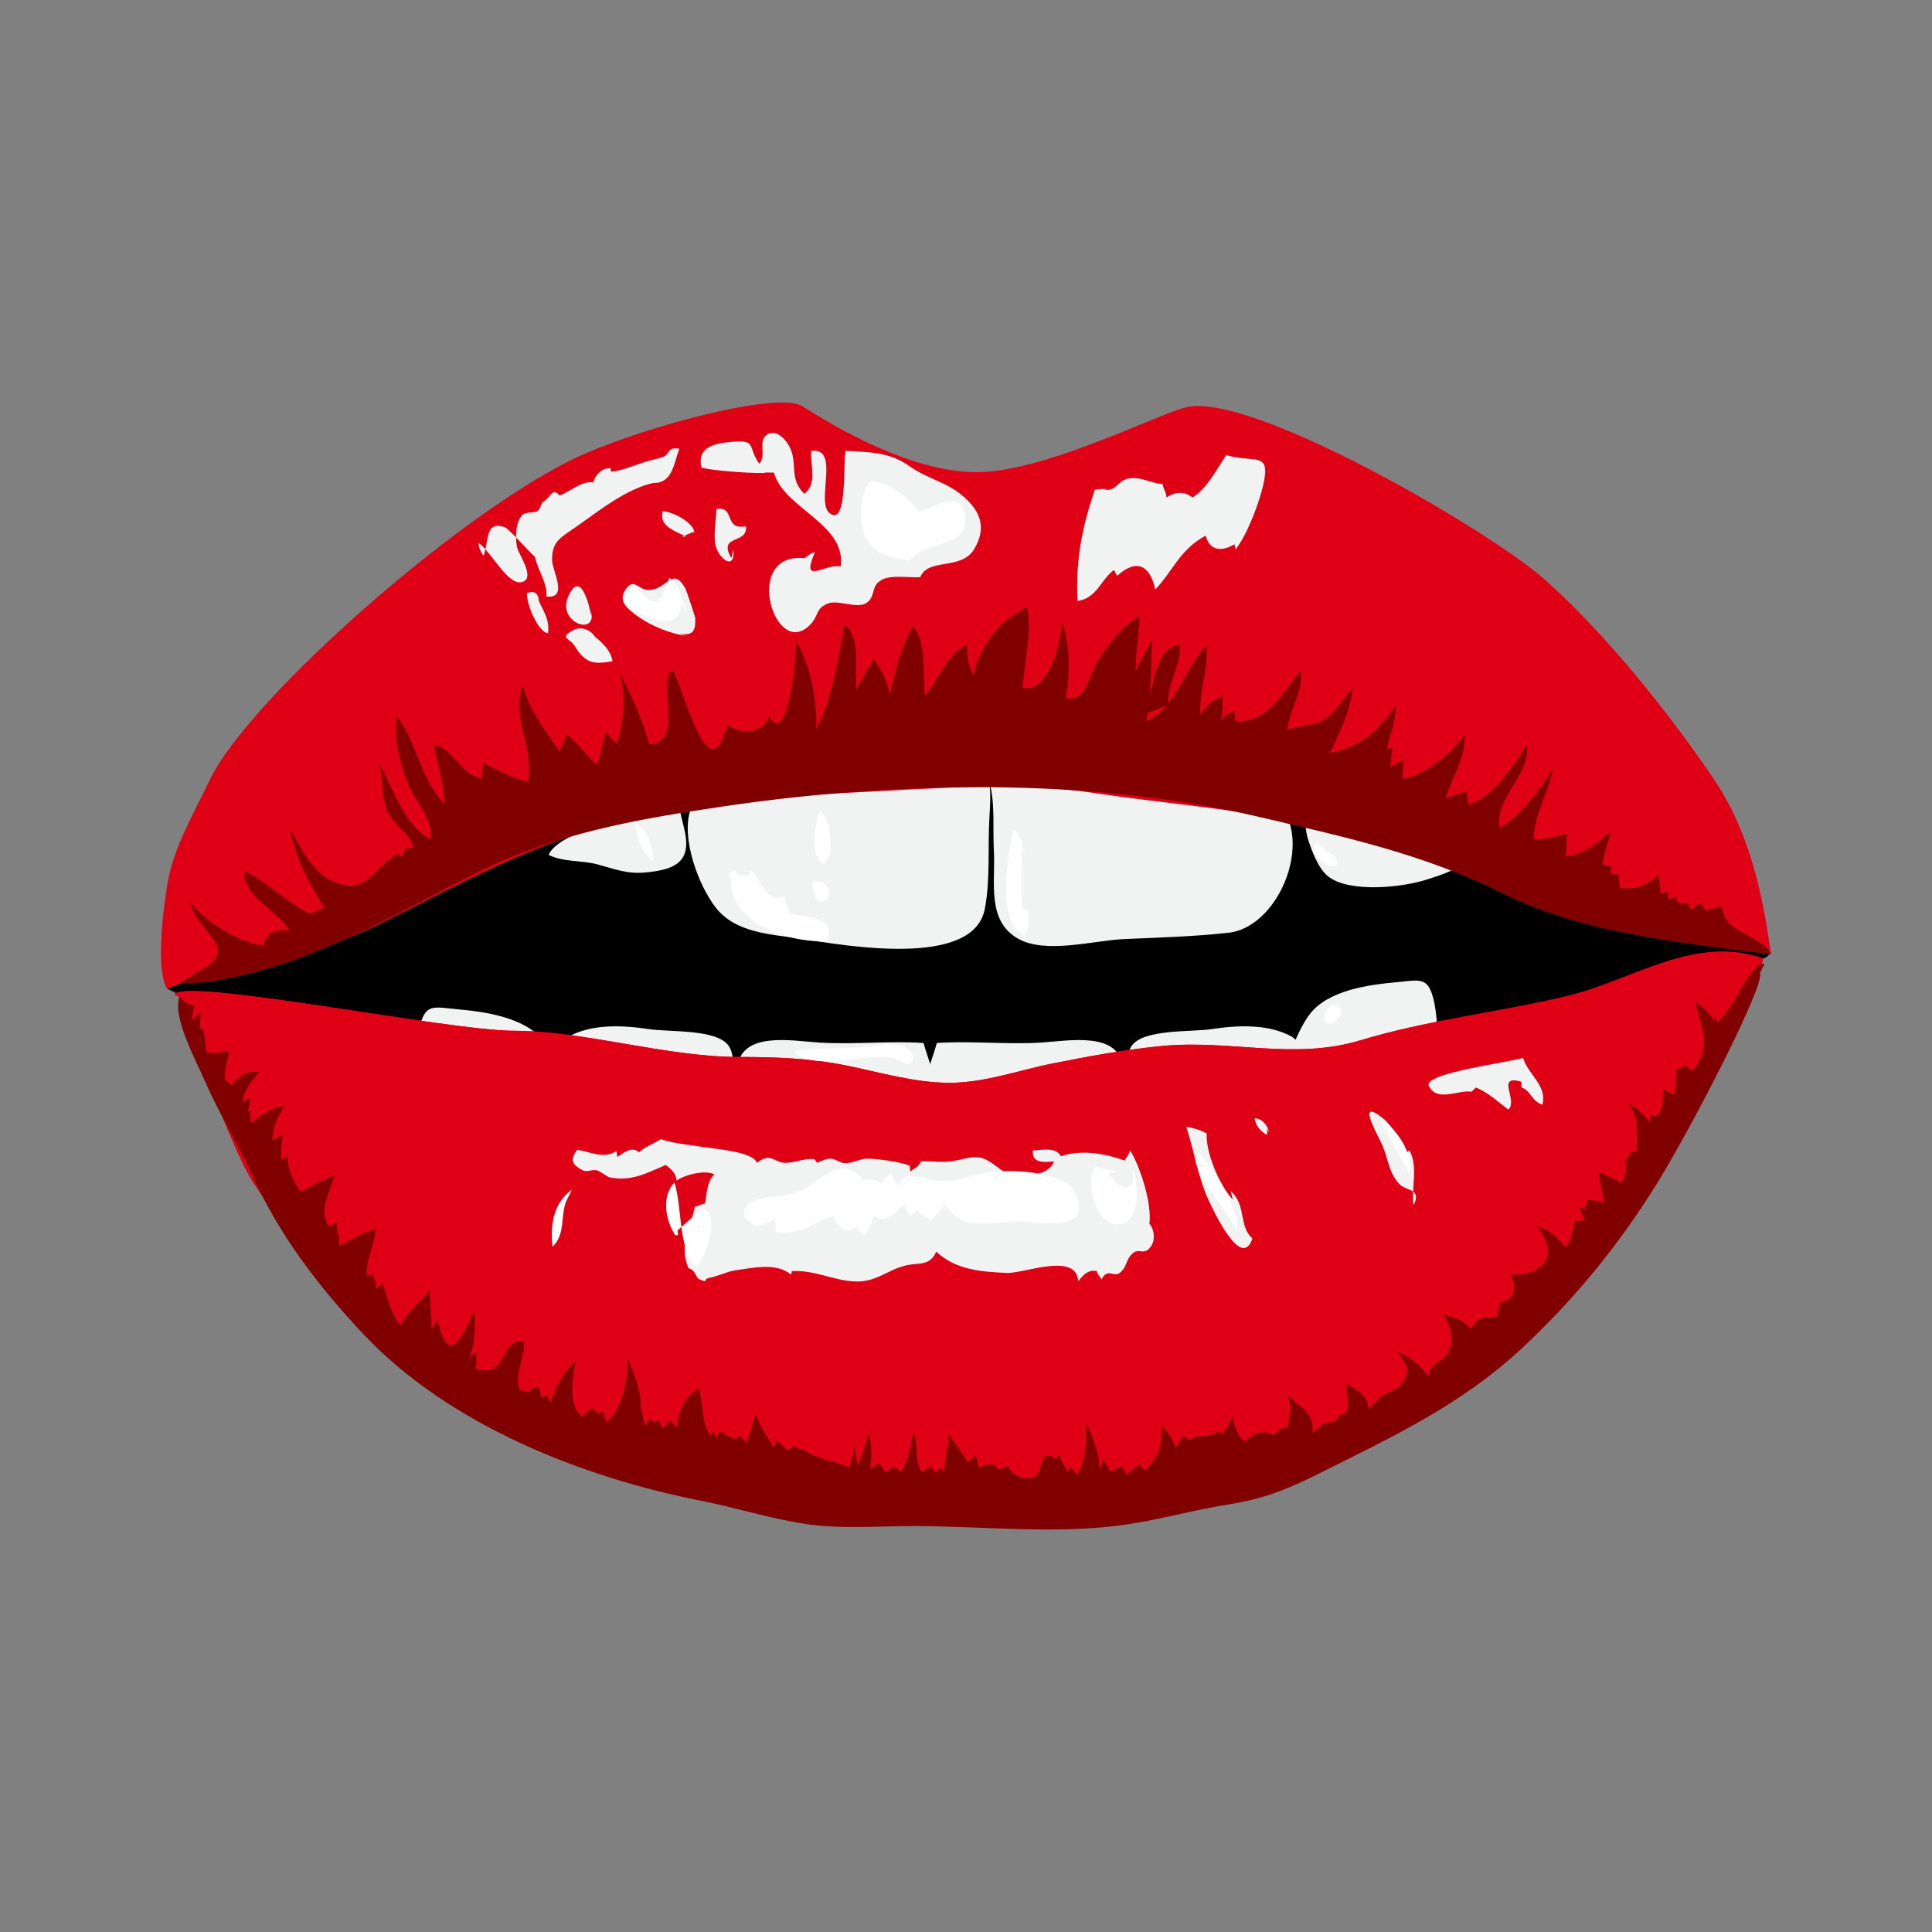 <svg:svg xmlns:dc="http://purl.org/dc/elements/1.1/" xmlns:ns2="http://creativecommons.org/ns#" xmlns:rdf="http://www.w3.org/1999/02/22-rdf-syntax-ns#" xmlns:svg="http://www.w3.org/2000/svg" enable-background="new 0 0 841.89 595.28" height="448.744" id="svg2" version="1.1" viewBox="193.152 71.349 448.744 448.744" width="448.744" x="0px" y="0px" xml:space="preserve"><svg:rect x="193.152" y="71.349" width="448.744" height="448.744" fill="#808080" stroke="none"/><svg:defs id="defs111" /><svg:g id="Layer_7"><svg:path d="M313,250c-6.203,0.577-13.419,5.502-19.111,7.986c-7.753,3.382-15.316,7.318-22.902,11.002   c-10.025,4.87-18.999,11.984-28.499,17.649C235.755,290.652,234,297.64,232,301c0,0,19,8.734,25.889,18.975   c17.319,25.745,58.677,21.965,89.723,20.414c22.443-1.121,44.882-3.209,67.385-2.9c19.628,0.27,38.733,2.611,58.406,1.01   c16.978-1.382,33.661-4.982,50.61-6.387c10.989-0.91,21.662-3.778,31.386-9.111c11.619-6.373,20.114-16.875,31.713-22.861   c3.646-1.881,7.813-4.044,11.5-5.027c4.606-1.228,7.718-1.178,3.913-6.211c-4.388-5.805-13.503-11.113-19.515-14.873   c-18.289-11.437-41.961-17.068-63.02-20.527c-22.255-3.656-44.195-7.79-66.879-8.012c-19.714-0.192-39.336,1.029-59,1.012   c-22.017-0.019-43.949,2.977-65.611,4c-5.345,0.252-13.495-0.436-18,1.5" id="path5" /></svg:g><svg:g id="Layer_8"><svg:path d="M351,259.5c7.772-2.746,15.629-7.261,23.474-9.527c12.382-3.577,26.097-4.831,38.955-3.868   c12.549,0.94,10.044,12.837,10.572,22.895c0.379,7.234-1.735,16.221,5.625,20.375c6.42,3.622,17.512,0.417,24.486,0.1   c8.48-0.386,16.173-0.568,24.389-1.476c12.247-1.353,20.724-23.427,9.998-31.621c-10.645-8.132-32.372-7.328-45.023-8.375   c-6.256-0.518-16.045,1.577-19.975-3.002" fill="#F1F2F2" id="path8" /><svg:path d="M496,255.5c0,0.354-0.023,7.547,0.889,10.512c0.832,2.702,2.396,7.014,4.709,8.865   c4.965,3.969,17.441,2.579,23.014,0.747c2.666-0.877,8.458-2.451,9.524-5.599c1.633-4.823-8.863-6.848-12.636-8.898   c-7.947-4.32-15.337-6.74-24.024-7.153c-0.168-0.008-1.194,0.039-0.976,0.027" fill="#F1F2F2" id="path10" /><svg:g id="g12"><svg:path d="M410.752,313.603c-1.546,5.606-5.976,14.584,0.185,18.734c6.285,4.232,19.908,2.399,27.065,2.052    c10.214-0.497,16.986-3.343,15.996-14.891c-0.748-8.722-12.524-6.404-18.998-5.998    C426.924,314.008,418.812,313.06,410.752,313.603z" fill="#F1F2F2" id="path14" /><svg:path d="M504,331.5c-4.196,1.803-12.614-0.087-17.488-0.5c-4.652-0.395-9.24-1.354-13.896-1.712    c-3.326-0.255-9.548,1.821-12.258,1.091c-4.112-1.107-7.179-12.361-4.244-16.254c2.855-3.779,13.83-3.047,18.387-3.736    c5.939-0.898,13.004-1.282,18.485,1.626c4.142,2.196,12.482,18.989,12.515,18.985" fill="#F1F2F2" id="path16" /><svg:path d="M495,325.5c-6.396-2.212-0.408-15.023,2.376-18.609c4.305-5.542,13.504-6.8,20.124-7.402    c5.214-0.475,7.165-1.337,8.5,3.512c0.941,3.42,1.191,8.949,1,12.5c-0.558,10.346-11.638,7.766-19.498,8.891    c-4.635,0.663-9.556,1.302-14.502,1.609" fill="#F1F2F2" id="path18" /></svg:g><svg:path d="M351,259.5c-3.915-1.759-10.753-0.474-15.5,1.876c-3.903,1.932-13.158,4.554-14.923,8.524   c3.187,1.691,7.738,1.258,11.312,2.209c3.797,1.011,6.865,2.298,11.111,1.891c3.168-0.304,7.608-0.86,9.012-3.988   c1.493-3.328-0.605-7.685-1.012-11.012" fill="#F1F2F2" id="path20" /><svg:path d="M353.5,259.5c-2.152,6.493,1.815,17.405,5.875,22.625c4.653,5.981,12.855,6.208,19.736,7.264   c10.536,1.618,40.079,6.884,42.777-6.889c1.324-6.758,0.668-14.701,1.086-21.526c0.559-9.133,0.52-13.917-10.1-13.974   c-13.31-0.072-28.518,4.617-41.365,6.986c-5.054,0.932-16.592,2.362-18.51,5.014" fill="#F1F2F2" id="path22" /><svg:path d="M407.659,313.603c1.547,5.606,5.977,14.584-0.186,18.734c-6.285,4.232-19.907,2.399-27.064,2.052   c-10.214-0.497-16.986-3.343-15.996-14.891c0.748-8.722,12.524-6.404,18.998-5.998C391.487,314.008,399.599,313.06,407.659,313.603   z" fill="#F1F2F2" id="path24" /><svg:path d="M314.411,331.5c4.196,1.803,12.614-0.087,17.488-0.5c4.652-0.395,9.24-1.354,13.896-1.712   c3.326-0.255,9.548,1.821,12.258,1.091c4.112-1.107,7.179-12.361,4.244-16.254c-2.855-3.779-13.83-3.047-18.387-3.736   c-5.939-0.898-13.004-1.282-18.485,1.626c-4.142,2.196-12.482,18.989-12.515,18.985" fill="#F1F2F2" id="path26" /><svg:path d="M321.774,331.766c6.396-2.212,0.408-15.023-2.376-18.609c-4.305-5.542-13.504-6.8-20.124-7.402   c-5.214-0.475-7.165-1.338-8.5,3.512c-0.941,3.42-1.191,8.949-1,12.5c0.558,10.346,11.638,7.766,19.498,8.891   c4.635,0.663,9.556,1.302,14.502,1.609" fill="#F1F2F2" id="path28" /></svg:g><svg:g id="Layer_2" style="fill:#df0016;fill-opacity:1"><svg:path d="M232,301c6.729-2.921,19.839-5.262,26.986-7.014c7.369-1.807,14.932-4.37,22.014-7.862   c16.188-7.983,32.043-16.954,49.5-21.999c19.857-5.738,40.912-7.73,61.5-8.736c17.841-0.871,37.347-2.56,55,0.113   c17.55,2.657,36.04,3.877,53.488,8.121c17.847,4.34,35.064,11.111,52.012,18.266c9.499,4.01,16.649,5.738,27,6.723   c9.306,0.885,16.066,1.784,25,4.389l0,0c-1.999-14.331-4.962-28.428-13.487-40.998C580.482,236.475,565.81,218.289,552,206   c-12.809-11.398-68.669-43.984-83.525-40.014c-7.176,1.917-31.975,14.526-47.53,15.014c-15.945,0.5-34.76-11.075-41.445-15.311   c-5.5-3.485-35.286,4.403-50.538,11.054C302,188.5,250.951,233.402,241.876,252.512c-3.844,8.095-8.505,15.77-9.902,24.488   C230.725,284.797,229.5,297.28,232,301" fill="#EC008C" id="path31" style="fill:#df0016;fill-opacity:1" /></svg:g><svg:g id="Layer_3" style="fill:#df0016;fill-opacity:1"><svg:path d="M234.659,302.849c2.028,7.204,12.637,35.981,17.124,42.863c8.227,12.615,18.044,25.077,28.251,36.272   c10.084,11.059,54.625,44.864,144.65,42.364c17.736-0.492,35.17-2.237,52.363-5.015c71.111-11.485,125.498-114.709,125.525-125.398   c-15.908-5.543-30.395,5.199-45.525,8.802c-15.967,3.802-32.367,5.533-47.875,10.236c-15.613,4.734-30.201-0.287-46.514,1.363   c-8.596,0.87-16.619,2.361-25,4.023c-7.852,1.557-15.741,4.496-24,4.488c-8.176-0.008-16.205-2.455-24-4.025   c-8.287-1.67-16.284-1.975-25-1.975c-16.615,0-35.978-6.08-52.089-6.08c-15.47,0-76.544-12.467-78.911-8.42" fill="#EC008C" id="path34" style="fill:#df0016;fill-opacity:1" /><svg:path d="M234.659,302.849c2.028,7.204,12.637,35.981,17.124,42.863c8.227,12.615,18.044,25.077,28.251,36.272   c10.084,11.059,54.625,44.864,144.65,42.364c17.736-0.492,35.17-2.237,52.363-5.015c71.111-11.485,125.498-114.709,125.525-125.398   c-15.908-5.543-30.395,5.199-45.525,8.802c-15.967,3.802-32.367,5.533-47.875,10.236c-15.613,4.734-30.201-0.287-46.514,1.363   c-8.596,0.87-16.619,2.361-25,4.023c-7.852,1.557-15.741,4.496-24,4.488c-8.176-0.008-16.205-2.455-24-4.025   c-8.287-1.67-16.284-1.975-25-1.975c-16.615,0-35.978-6.08-52.089-6.08c-15.47,0-76.544-12.467-78.911-8.42" fill="#EC008C" id="path36" style="fill:#df0016;fill-opacity:1" /></svg:g><svg:g id="Layer_18" style="fill:#800000;fill-opacity:1"><svg:path d="M235.42,303.305c0.737,1.146,1.636,1.304,2.923,1.587c-0.353,0.979-0.382,2.885-0.846,3.766   c0.641-0.813,1.621-1.426,2.321-2.189c-0.256,1.103,0.011,2.646-0.325,3.752c0.281,0.055,0.561,0.111,0.841,0.17   c0.456,1.749,0.596,3.447,0.661,5.34c1.769,0.348,3.835,0.045,5.337-0.36c-0.147,2.362-1.296,4.401-0.828,6.851   c0.285,0.299,1.045,0.912,1.401,1.146c1.745-1.958,3.653-3.554,6.462-2.962c-1.715,1.811-3.645,4.399-3.873,6.851   c0.501-0.289,1.306-0.636,1.821-0.898c-0.282,1.019-0.164,2.271-0.684,3.4c0.024,0.069,0.635-0.631,0.689-0.404   c-0.092,0.794,0.032,2.104,0.198,2.9c2.154-1.814,4.792-3.857,7.725-3.859c-1.692,2.387-2.812,5.067-2.749,7.873   c0.555-0.461,1.718-0.92,2.321-1.422c-0.185,1.927-0.516,3.912-0.31,5.922c0.292-0.243,0.986-0.687,1.312-0.924   c0.441,4.065,1.401,5.536,3.174,8.397c2.25-1.313,5.111-2.835,7.864-3.884c-1.056,4.173-3.784,7.597-1.337,11.884   c0.361-0.242,1.31-0.506,1.802-0.884c0.109,0.809,0.324,2.104,0.211,2.889c0.208,0.027,0.346-0.054,0.415-0.244   c-0.136,0.901-0.008,1.864,0.061,2.739c2.505-1.236,5.447-3.203,8.326-3.871c0.006,3.772-2.403,6.771-1.839,10.888   c0.479-0.109,0.836-0.325,1.327-0.378c0.075,0.948,0.918,2.138,0.701,3.388c0.348-0.372,1.121-0.837,1.536-1.285   c1.004,2.998,2.04,7.608,4.253,9.785c1.164-3.267,4.749-5.365,6.633-8.287c0.04,3.094,0.499,5.999,0.438,9.174   c0.383-0.778,1.033-1.429,1.425-2.195c2.481,10.936,5.576,4.541,8.639-2.477c-0.073,3.94,0.342,8.173-1.562,11.635   c0.567-1.023,1.352-1.21,1.949-1.746c-0.25,1.256,0.196,2.539-0.226,3.859c8.139,2.37,4.836-6.521,11.237-6.36   c0.401,3.806-2.492,7.846-0.934,11.386c0.51,0.079,1.608,0.337,2.109,0.376c0.833-0.896,1.515-0.879,2.327-1.261   c0.01,0.989,0.542,1.801,0.561,2.76c-0.37-0.041,1.646-0.891,1.414-0.761c0.126,0.581,0.238,1.302,0.613,1.784   c1.341-3.663,2.916-7.011,6.008-9.674c-0.86,3.416-1.924,10.813,1.492,12.887c0.462-0.695,1.609-1.148,2.109-1.984   c0.542,0.222,1.11,0.819,1.502,1.349c0.493,0.152,0.574-0.696,1.289-0.363c0.124,0.941,0.506,1.484,0.684,2.386   c3.859-3.445,5.043-10.01,4.875-15.271c1.397,4.04,3.565,8.171,3.028,12.895c-0.01,0.374-0.02,0.359-0.028-0.046   c-0.044-0.386,0.094-0.549,0.415-0.489c0.011,1.329,0.427,2.511,0.597,3.787c0.331-0.598,0.828-1.15,1.14-1.746   c0.218,0.039,0.962,0.861,1,0.849c0.124,0.085,0.863-0.454,1.262-0.361c0.125,0.553,0.532,1.326,0.737,1.897   c0.338-0.671,1.444-1.341,1.875-2.01c0.345,0.577,1.153,1.141,1.526,1.871c0.107-3.988,1.646-7.093,4.887-9.271   c1.423,3.521,0.538,7.349,2.724,10.91c0.279,0.066,0.577-0.781,0.726-0.926c0.435,0.299,0.323,1.157,0.774,1.428   c0.279-0.52,0.758-1.069,1.35-1.523c0.945,1.371,2.176,1.426,3.427,1.973c-0.405,0.002,0.667-1.102,0.572-0.975   c0.424,0.545,1.184,1.072,1.513,1.637c1.332-1.828,1.181-4.686,2.375-6.537c0.734,2.895,2.622,5.248,4.123,7.785   c0.186-0.604,0.433-1.163,0.601-1.783c0.455,0.685,1.852,1.45,2.387,2.41c0.534-0.306,1.008-0.546,1.514-1.012   c0.954,0.553,2.443,0.91,2.876,1.134c2.819,1.892,7.225,2.382,10.05,3.862c1.03-2.556,1.439-5.089,0.624-7.859l1.45,7.425   c1.072-2.438,1.788-5.004,2.527-7.547c-0.018-0.372-0.037-0.372-0.055,0c0.963,2.453,0.555,5.636,0.492,8.368   c0.576-0.601,1.516-0.891,2.06-1.395c0.174,0.486,1.317,1.658,1.464,2.146c0.488-0.472,1.636-1.091,2.012-1.523   c0.46,0.693,1.177,1.021,1.526,1.412c1.769-2.872,2.183-6.171,2.974-9.259c1.096,2.643,0.038,7.391,2,9.345   c0.501-0.473,1.466-1.023,1.889-1.484c0.364,0.426,0.729,1.05,1.111,1.484c0.58-0.051,0.698-0.925,1.124-0.973   c0.08,0.043,0.913,0.748,0.9,0.75c0.088-2.941,1.099-5.656,1.076-8.662c1.46,2.252,3.212,4.313,4.402,6.636   c0.479-0.65,1.55-1.302,1.885-1.761c0.031,0.866,0.701,1.868,0.688,2.885c1.755-0.807,3.626-1.32,4.523,0.502   c0.395-0.265,1.763-0.53,2.316-0.861c0.696,2.146,3.897,3.565,6.109,2.461c2.209-1.104,1.043-7.012,4.851-4.1   c0.426-0.308,0.483-0.785,1.027-0.875c0.192,1.624,1.142,2.331,1.736,3.789c0.064-0.001,0.685-0.801,0.861-0.902   c0.335,0.463,1.117,1.305,1.5,1.637c2.065-3.373,2.006-7.816,1.988-11.922c1.716,3.486,3.05,6.536,3.125,10.697   c0.229-0.735,0.736-1.548,1.012-2.309c0.159,0.618,1.257,1.988,1.477,2.922c0.581-0.599,2.323-1.004,2.8-1.397   c0.214,0.803,0.913,1.495,1.101,2.009c0.657-0.927,2.245-1.612,2.874-2.523c0.287,0.585,0.892,1.109,1.126,1.521   c3.49-2.811,4.194-5.972,3.963-10.42c1.505,1.354,2.895,3.536,3.398,5.309c0.261-1.034,1.294-1.973,1.639-2.922   c0.402,0.25,1.086,0.677,1.498,1.037c2.042-1.665,4.615-0.324,6.625-2.001c0.579,0.107,0.578,0.44,1.264,0.361   c0.714-1.278,1.68-2.644,2.139-3.982c-0.019-0.372-0.036-0.372-0.055,0c0.597,2.299,0.991,4.636,3.127,5.982   c1.614-2.067,4.061-2.955,6.398-1.497c1.504-1.421,1.445-1.499,3.427-2.014c0.235-2.776,1.185-5.188-0.475-7.75   c2.913,3.304,6.603,3.915,6.151,9.287c1.491-1.486,2.955-2.958,4.884-2.51c0.642-0.499,0.961-1.147,1.503-1.728   c3.345-0.59,1.164-4.464,1.613-7.173c2.39,1.299,5.063,2.833,4.985,5.883c0.877-1.081,2.306-2.508,3.304-3.323   c0.464-0.379,2.886-0.987,3.998-2.223c2.879-3.195,1.758-4.861-0.688-7.938c3.25,1.525,5.235,2.887,7.3,5.874   c0.557-3.74,3.774-3.19,4.988-6.337c1.015-2.628-0.007-5.754-1.313-8.011c2.457,0.57,4.75,1.278,6.212,3.359   c0.406-1.239,1.518-1.627,2.113-2.624c1.512-0.08,2.359-0.438,3.901-0.288c0.029-1.135,0.805-2.046,0.674-3.351   c3.742-0.158,3.984-4.041,2.489-6.487c7.232,0.497,11.93-4.314,6.124-11.134c2.841,0.521,4.87,2.626,6.685,4.858   c1.544-1.706,1.547-4.247,2.254-6.236c0.786,0.177,1.782-0.121,2.321-0.04c-0.656-1.044-0.913-2.457-2.02-3.36   c0.711,0.478,1.385,0.497,1.997,0.763c0.043-0.968,0.473-1.449,0.659-2.349c0.944,0.378,2.9,0.321,3.851,0.847   c-0.532-2.285-1.084-4.941-1.371-7.261c1.77,0.935,3.678,1.839,5.46,2.625c0.3-0.574,0.558-1.533,0.585-2.242   c0.209-0.026,0.348,0.056,0.416,0.246c-0.275-1.05-0.025-2.164-0.314-3.244c0.91-0.639,0.635-0.813,1.361-1.987   c0.467-0.188,0.887,0.042,1.354-0.146c-0.173-4.436,0.865-7.017-1.849-10.852c2.037,0.753,3.593,2.506,4.947,4.251   c0.114-0.461,0.063-1.301,0.077-1.775c3.128,1.281,2.838-3.688,2.973-6.01c0.546,0.468,1.752,0.849,2.301,1.383   c0.86-1.725,0.652-3.813,0.712-5.836c0.652-0.309,1.636-0.883,2.288-1.013c0.482,0.511,1.019,0.798,1.512,1.225   c4.424-5.546,2.229-9.428,0.578-16.149c1.425,1.089,3.734,2.835,4.422,4.811c-0.107-0.345,0.126-1.364,0.115-1.811   c0.214,0.836,0.241,1.032,0.623,1.773c3.548-2.155,7.652-14.216,10.947-13.487l-1.072,2.064   c1.422,2.384-15.462,35.204-23.65,48.498c-8.866,14.394-19.275,27.225-31.824,38.879c-13.827,12.843-29.442,20.185-46.051,28.484   c-8.091,4.043-13.338,6.241-21.975,7.625c-8.039,1.288-15.311,3.39-23.5,4.625c-16.044,2.42-33.061,0.389-49.5,0.389   c-8.225,0-17.012,0.723-25.026-0.473c-8.159-1.217-16.274-3.794-24.474-5.416c-27.03-5.349-58.234-17.318-78.391-38.723   c-10.462-11.109-19.606-23.132-25.721-36.779c-3.302-7.372-7.709-14.241-10.889-21.609c-1.962-4.547-8.024-15.649-6-20" fill="#C00072" id="path39" style="fill:#800000;fill-opacity:1" /></svg:g><svg:g id="Layer_6"><svg:path d="M341,264c0.171,2.7,1.707,5.808,3.9,7.448c0.212-3.004-1.564-7.931-4.4-8.948" fill="#FFFFFF" id="path42" /><svg:path d="M363,275c-1.092,10.258,12.769,15.384,21.926,14.926c3.044-6.001-5.021-5.33-8.339-6.513   c-0.347-1.448-1.2-2.256-1.163-3.837c-4.513,1.55-4.964-3.373-7.799-5.999c-0.298,0.477-0.453,0.841-0.712,1.336   c-1.82-0.549-1.884,0.654-3.013-1.376c-1.47,0.457-1.341,1.141-1.4,1.463" fill="#FFFFFF" id="path44" /><svg:path d="M382.5,276.5c-0.299-0.156-0.275-1.196-0.512-0.56c-0.345,1.362,0.466,6.149,2.912,4.482   c2.356-1.605-0.839-6.329-3.4-3.423" fill="#FFFFFF" id="path46" /><svg:path d="M386,270c0.12-0.359,0-0.963-0.002-1.349c0.043,1.783-0.884,2.299-1.512,3.408   c-3.463-2.123-2.049-9.391-0.875-12.497c2.859,2.656,2.376,7.567,2.389,11.437" fill="#FFFFFF" id="path48" /><svg:path d="M431.5,270.5c-1.112-2.14-0.686-4.918-2.875-6.462c-1.367,5.396-4.117,21.854,2.373,24.512   c1.482-1.473,1.101-3.815,0.928-5.976c-0.472-0.128-0.88-0.02-1.352-0.147c-0.229-4.601-0.074-9.297-0.074-13.926" fill="#FFFFFF" id="path50" /><svg:path d="M503.5,270.5c-1.718-0.793-3.142-2.272-4.514-3.562C495.897,270.148,505.154,275.752,503.5,270.5" fill="#FFFFFF" id="path52" /><svg:path d="M502,305.5c-2.063,1.443-1.646,4.899,1.121,3.146c2.169-1.374,1.935-4.843-1.121-3.646" fill="#FFFFFF" id="path54" /><svg:path d="M402.5,318.5c4.148,0.364,3.1-2.914,0.498-4.109c-2.274-1.046-6.056-0.165-8.524,0.084   c-5.364,0.541-11.599,0.187-16.922,1.125c5.402,5.579,21.113-1.744,25.948,2.9" fill="#FFFFFF" id="path56" /></svg:g><svg:g id="Layer_4"><svg:path d="M380,201c-14.629-1.479-6.853,24.024,1.389,15.389c2.016-2.112,1.141-3.751,4.113-4.887   c2.344-0.896,6.828,1.326,8.898-0.102c2.357-1.626,0.804-3.909,3.602-5.398c2.199-1.172,6.35-0.44,8.911-0.589   c1.728-4.531,9.489-1.549,12.461-6.439c2.97-4.886,1.651-8.771-2.498-12.351c-4.027-3.473-8.189-3.936-12.5-7.011   c-4.6-3.281-9.382-3.256-14.803-3.537c-0.677,2.407,0.537,17.773-3.721,14.46c-3.32-2.584,2.581-15.392-4.277-14.46   c-0.3,3.6,1.548,7.426-1.588,9.986c-3.727-3.579-1.396-7.071-3.501-11.047c-0.738-1.393-3.153-4.485-5.521-2.438   c-1.635,1.413,0.238,4.776-1.464,6.473c-2.841-3.97-0.362-5.607-6.514-5.063c-3.631,0.321-8.058,1.115-6.899,5.927   c1.902,0.793,14.563,1.624,14.999,1.172c0.367-0.021,1.568,0.103,1.828,0.001c2.167,8.353,16.869,11.877,15.511,21.837   c-3.815-0.75-9.399,4.646-5.986-3.36c-0.982,0.314-2.113,1.072-2.938,1.936" fill="#F1F2F2" id="path59" /><svg:path d="M351,218.5c3.561,0.729,3.722-1.237,3.635-3.637c-0.008-0.237-2.057-6.409-2.248-6.751   c-3.121-5.584-4.287,0.434-8.75,0.263c-2.328-0.089-3.262-3.024-5.26,0.002c-1.837,2.785,0.956,4.684,2.734,6.012   c2.924,2.184,7.839,4.239,11.389,4.611" fill="#F1F2F2" id="path61" /><svg:path d="M351.5,196c0.493-0.073,1.993-0.952,2.936-1.099c-0.417-2.322-5.031-4.685-7.36-4.826   c-0.955,3.594,2.988,4.617,5.424,5.924" fill="#F1F2F2" id="path63" /><svg:path d="M363.5,199c0.42,4.873-3.072,2.368-4.012-0.5c-0.761-2.325-0.036-6.495,0.087-8.924   c4.477-0.757,1.566,5.048,6.849,4c0.452,4.378-6.621,1.691-3.424,7.424" fill="#F1F2F2" id="path65" /><svg:path d="M331,219c2.067,1.516,4.028,3.512,4.436,5.913c-4.343,0.815-6.349,0.534-8.811-3.539   c-1.101-1.82-3.531-1.722-0.637-3.498c2.021-1.239,4.448-0.316,5.512,1.623" fill="#F1F2F2" id="path67" /><svg:path d="M318,210c0.503,2.121,3.043,4.898,2.426,8.423c-2.277-0.224-5.092-6.846-4.851-9.347   c2.106-0.618,2.436,0.235,2.924,1.924" fill="#F1F2F2" id="path69" /><svg:path d="M330.5,213.5c1.166,5.664-7.971,2.418-5.4-3.512c2.812-6.485,4.871,1.576,5.4,4.512" fill="#F1F2F2" id="path71" /><svg:path d="M344.5,183.5c4.96,0.436,5.16-4.758,6.45-7.898c-2.804-0.634-2.08,1.306-3.839,1.898   c-0.851,0.287-2.462,0.655-3.6,0.988c-2.834,0.829-5.819,2.217-8.428,2.425c-0.056-0.275-0.111-0.551-0.167-0.826   c-1.987-0.004-3.372,1.385-4.003,3.326c-2.62-0.481-5.447,2.232-7.804,3.025c-1.694-2.031-1.929,0.39-3.745,1.426   c-0.648,0.37-0.524,1.572-1.341,2.159c-0.748,0.539-2.813,0.159-3.55,0.962c-1.615,1.759-1.691,5.363-1.197,7.581   c0.376,1.578,4.593,7.478,0.813,8.039c-3.177,0.472-7.295-7.759-9.853-9.167c0.238,1.37,0.537,1.995,1.237,3.014   c1.263-3.405,0.279-8.254,4.931-6.644c1.074,0.372,7.117,7.43,7.009,6.781c0.53,3.175,2.932,6.031,2.662,9.334   c5.17,0.53,1.375-5.931,1.315-8.426c-0.107-4.429,2.004-5.275,5.721-7.887c5.615-3.945,11.565-8.737,17.889-10.111" fill="#F1F2F2" id="path73" /><svg:path d="M479.5,350c-3.115-3.344-6.312-10.949-6.075-15.413c-1.617-0.805-3.124-1.293-4.738-1.512   c1.856,5.646,2.679,11.586,5.188,17.038c1.119,2.43,7.637,16.464,10.175,8.889c-3.239-2.791-1.319-7.748-5.05-11.002" fill="#F1F2F2" id="path75" /><svg:path d="M487.5,333.5c-0.096,0.5,0.053,0.94-0.1,1.448c-1.538-0.835-2.632-2.28-2.825-3.873   c1.914,0.097,3.047,1.87,3.425,3.425" fill="#F1F2F2" id="path77" /><svg:path d="M520,339c-0.772-1.822-3.461-6.181-5.624-7.902c-5.812-4.627-2.063,2.374-0.487,5.525   c1.688,3.375,1.599,6.709,4.142,9.598c1.704,1.938,5.437,1.036,3.442,5.116c-0.573-4.093,1.16-9.013-0.973-12.837" fill="#F1F2F2" id="path79" /><svg:path d="M459,356.5c0.205-0.296-0.194-0.776,0.998-1.05c1.163,1.177,1.602,3.568,0.625,5.173   c-1.558,2.558-2.838,0.554-4.26,1.743c-1.803,1.507-1.321,3.08-2.975,4.521c-1.527,1.331-3.029-1.226-4.375,1.675   c-0.3-0.736-0.862-0.894-1.088-1.987c-2.179-0.456-3.389,1.24-4.341,2.363c-0.372-6.885-12.637-1.745-16.597-1.926   c-6.048-0.277-11.801-0.697-16.363-4.935c-1.391,3.187-3.813,2.619-6.237,3.034c-3.534,0.605-5.342,2.22-8.498,3.291   c-6.319,2.145-12.037-2.205-18.805-1.817c-0.053,0.282-0.114,0.563-0.183,0.841c-3.416-2.928-8.904-1.555-12.78-1.049   c-1.959,0.256-3.935,1.302-5.998,1.721c-2.119,0.431-0.097,1.384-2.513,0.4c-0.95-0.387-0.74-2.108-2.537-2.585   c-2.206-5.155,0.211-8.644,1.51-14.328c0.926-0.058,1.458-0.592,2.329-0.67c0.397-2.298,0.449-5.081,2.185-6.841   c3.118,1.235,7.879-0.567,11.313-0.487c1.028,5.259,11.852-2.573,15.089-3.085c1.639-0.26,2.624,1.026,3.972,1.023   c1.871-0.003,3.503-1.058,5.028-1.061c2.305-0.005,7.671,0.721,9.913,1.62c0.189,0.448,0.057,0.894,0.158,1.365   c1.186-0.926,1.821-0.87,2.515-2.363c3.308-0.113,5.002,0.497,8.29-0.21c3.56-0.766,5.065-1.464,8.135,0.611   c2.824,1.909,3.398,3.131,7.488,3.012c2.323-0.067,6.181-0.834,6.95-3.398c-2.433,0.235-5.171,0.455-4.875-2.526   c2.44-0.107,5.28-0.863,6.512,1.336c4.53-1.574,10.123-0.714,14.788,1.014c0.367-0.869,1.065-1.319,1.25-2.387   c2.337,3.479,6.719,16.19,3.375,19.962" fill="#F1F2F2" id="path81" /><svg:path d="M385.467,345.662c-0.737-1.758-1.953-3.607-3.182-5.087c-2.556-0.215-4.69,0.977-7.009,0.858   c-2.205-0.112-3.188-2.498-6.304,0.025c-0.862-2.585-9.453-3.219-12.073-3.634c-3.467-0.55-7.304-0.859-10.279-1.889   c-1.677,1.152-3.498,1.642-5.074,3.079c-1.391-1.478-3.419-0.067-4.949,1.063c-0.181-0.453-0.143-0.875-0.3-1.335   c-2.928,1.812-5.851,0.238-9.033-0.345c-1.946,2.413-1.078,3.52,1.074,4.693c1.23,0.672,2.284-0.238,3.507,0.109   c0.799,0.227,2.462,1.527,2.796,1.594c5.244,1.041,8.588-0.93,13.149-2.856c1.41,1.104,2.318,1.838,2.515,3.64   c1.939-1.481,8.889-3.362,10.041-0.082c0.084,0.241-1.903,4.242-1.979,5.257c-0.131,1.748,0.838,3.636,1.211,5.346   c2.428-2.598,2.158-8.246,5.839-9.09c0.443,1.446,1.24,2.659,1.64,4.18c0.472,0.293,1.089,0.518,1.618,0.845   c0.313-0.724,1.802-1.958,2.088-3.016c0.268,0.39,0.473,0.823,0.754,1.212c0.593-1.397,1.881-2.251,2.94-3.253   c1.28,4.049,2.02,5.878,6.534,4.591c3.764-1.073,5.357-3.233,4.304-7.396" fill="#F1F2F2" id="path83" /><svg:path d="M525,323.5c-1.044-2.893,18.34-5.338,21.913-6.425c1.154,3.878,5.685,6.438,4.485,10.873   c-2.63-0.922-2.531-3.157-4.826-4.021c-0.137-0.399,0.13-1.032-0.146-1.354c-5.981-1.686-0.543,4.465-2.953,6.499   c-2.327-1.779-4.591-3.914-7.473-5.121c-0.401,0.264-0.724,0.728-1.125,0.974C532.029,324.382,526.852,327.499,525,323.5" fill="#F1F2F2" id="path85" /></svg:g><svg:g id="Layer_10"><svg:path d="M352.666,213.667c-1.07-2.9-1.419-6.066-4-8.08c-2.364,4.911-2.09,8.432-8,2.015   c-1.259,0.788-2.258,1.969-2.733,3.395c2.99,3.413,13.206,8.12,13.4,0.669" fill="#FFFFFF" id="path88" /><svg:path d="M394,345.667c-5.164-6.166-9.621-0.813-14,1.852c-4.586,2.79-15.337,0.468-13.899,6.699   c0.265,0.249,2.534,1.912,2.678,1.998c0.949-0.588,3.32-0.748,4.454-1.813c-0.129,0.944,0.252,2.206,0.202,3.164   c5.436,1.02,9.189-2.708,13.249-3.849c0.996,2.935,2.942,4.479,5.3,2.683c0.53,0.748,1.431,1.456,2.032,2.028   c0.404-1.296,1.851-2.958,2.101-4.711c2.99,2.291,5.04-0.995,7.104-2.633c0.299,1.464,1.108,1.812,1.466,2.662   c0.425-0.292,1.021-1.127,1.445-1.328c0.486,0.672,2.578,1.738,3.203,2.661c0.564-1.229,2.751-2.938,3.331-4.175   c3.694,6.795,10.784,4.187,17.37,4.097c4.023-0.054,17.35,3.186,12.814-6.666c-2.215-4.807-14.387-5.511-20.182-4.685   c-3.772,0.538-6.616,2.138-10.667,2.05c-3.857-0.083-8.188-3.256-10.535,1.098c-0.199-1.163-1.246-2.484-1.45-3.229   c-0.521,0.939-1.634,1.57-2.164,2.683c-2.274-1.682-4.593-1.299-5.852,1.415" fill="#FFFFFF" id="path90" /><svg:path d="M452.666,343.667c-1.457-0.715-3.531-0.843-5.197-1.267c-2.527,3.821,0.447,14.041,5.896,13.314   c4.801-0.641,4.355-10.161,2.785-12.661c1.246,6.581-4.113,4.123-5.484,0.613" fill="#FFFFFF" id="path92" /><svg:path d="M471.332,342.334c-0.34-0.638,0.441-1.152-0.549-1.28c1.918,6.007,6.988,10.874,9.916,16.414   c-0.357-6.379-4.912-13.853-9.23-18.414c-0.783,2.1,0.473,2.178,1.197,3.28" fill="#FFFFFF" id="path94" /><svg:path d="M514.666,333.667c1.432,1.837,3.922,7.261,5.85,9.949c1.033-3.967-2.98-10.37-6.516-11.949" fill="#FFFFFF" id="path96" /><svg:path d="M326,347.667c-4.305,3.072-5.108,8.232-4.516,13.282c3.064-2.99,1.783-6.899,3.183-10.615" fill="#FFFFFF" id="path98" /><svg:path d="M350.666,357c-0.496,0.626,0.651,1.292-0.651,1.28c-2.332-3.49-3.266-9.106-0.208-12.263   c1.882,6.039,0.745,14.885,4.984,19.834c2.103-1.485,6.14-13.828,1.208-13.518" fill="#FFFFFF" id="path100" /><svg:path d="M407.333,191c-2.543-3.155-6.486-7.425-11.867-7.901c-2.636,2.397-2.9,9.39-1.482,12.568   c2.037,4.563,5.582,5.124,10.515,5.901c3.003-4.421,12.98-3.134,12.85-9.25c-0.208-9.749-9.521-0.93-12.016-1.984" fill="#FFFFFF" id="path102" /><svg:path d="M450.667,185c-0.983-0.197-2.255-0.023-3.218,0.101c-2.978,8.759-4.494,16.338-4.016,25.83   c4.519-0.653,5.293-4.785,8.42-7.183c0.337,0.379,0.46,0.958,0.798,1.333c4.547-4.093,7.612-2.417,8.832,3.196   c4.079-4.262,5.766-9.369,11.717-12.508c0.923,3.643,3.828,3.695,6.686,1.993c0.069,0.393,0.149,0.783,0.241,1.17   c2.502-2.947,5.349-10.369,6.357-14.6c2.008-8.428-1.813-5.327-8.519-7.267c-2.346,3.467-4.378,7.649-7.817,9.848   c-2.006-1.531-4.119-1.336-6.05,0c-0.048-1.28-0.753-1.941-0.882-3.131c-3.043-0.219-4.773-1.708-7.735-1.317   c-2.882,0.38-3.019,3.355-6.148,2.534" fill="#F1F2F2" id="path104" /></svg:g><svg:g id="Layer_11" style="fill:#800000;fill-opacity:1"><svg:path d="M450,241c3.677-6.812,7.031-14.408,10.699-21.097c-0.103,6.55-0.145,13.031-1.281,19.028   c7.06-3.374,8.806-12.21,13.947-17.697c0.481,5.657-1.707,10.636-1.413,16.231c1.28-2.143,3.083-3.885,5.28-4.377   c-0.233,1.845,0.143,3.896-0.613,5.695c1.025-1.473,2.318-1.622,3.282-2.362c-0.026,0.792,0.141,1.717,0.199,2.513   c7.521,0.338,11.077-6.651,15.119-11.88c0.798,4.875-2.641,9.282-3.101,13.861c2.885-1.155,6.612-1.045,8.713-2.416   c2.573-1.68,4.334-5.066,6.533-7.265c-0.652,5.348-2.912,10.038-5.281,15.014c7.563-1.587,10.864-4.844,15.281-11.012   c-0.047,3.527-1.335,6.854-2.116,10.184c0.011,0.003,0.917-0.422,1.304-0.337c-0.253,1.404-0.212,3.085-0.471,4.533   c0.753-0.648,2.382-1.241,3.152-1.88c-0.356,1.281,0.001,3.265-0.467,4.512c5.14-0.675,11.621-5.801,14.598-10.345   c0.412,5.264-3.083,10.138-4.447,15.028c1.357-1.021,3.679-1.217,4.981-1.846c-0.089,0.958,0.313,2.208,0.201,3.161   c5.844-1.502,10.658-9.203,13.749-13.862c0.707,7.137-7.514,12.196-6.416,19.229c4.68-2.332,10.035-9.603,12.45-13.896   c-0.729,5.274-4.705,11.445-4.45,16.515c2.679,0.282,5.266-0.738,7.799-1.13c-0.454,1.342,0.048,3.799-0.463,5.127   c3.87-0.162,7.806-3.154,10.446-5.828c-0.393,2.551-1.652,5.199-1.782,7.833c0.604,0.209,1.182,0.069,1.804,0.194   c0.437,0.481-0.293,1.378,0.192,1.808c0.359,0.371,1.315,0.024,1.805,0.194c-0.119,0.892,0.085,2.227,0.199,3.134   c3.57,0.63,6.69-0.698,9.101-3.164c-0.198,1.364,0.432,3.162,0.268,4.531c0.582-0.047,1.104-0.437,1.751-0.517   c0.105,0.399-0.107,1.613,0.21,1.855c0.662-0.119,1.112-0.539,1.793-0.528c0.073,0.382,0.148,0.763,0.225,1.145   c0.469,0.366,1.86,0.178,2.437,0.228c0.093,0.055,0.605,1.372,0.785,1.616c0.618-0.54,1.453-1.271,1.979-1.812   c0.027,0.042,1.381,1.901,1.48,1.997c0.765-0.479,2.996-0.688,3.755-1.165c-0.231,6.279,9.093,6.626,11.283,11.248   c-9.979-1.154-21.395-2.602-31.25-4.45c-10.653-1.998-20.905-4.65-31.1-9.716c-18.56-9.223-36.641-13.054-56.299-17.686   c-39.13-9.219-84.261-8.479-124.852-2.467c-20.449,3.029-39.05,6.278-57.667,15.652c-18.301,9.215-35.99,20.021-56.519,24.148   c-5.79,1.164-5.638,1.185-11.893,1.185l4.308-2.667c10.525-5.243-0.223-8.729-2.047-16.417c2.97,4.587,12.01,10.101,17.285,10.317   c0.334-3.024,3.157-3.833,6.027-3.368c-2.648-4.442-11.278-8.286-10.482-13.779c4.893,2.183,9.68,7.234,15.087,9.814   c0.453-0.107,2.881-1.108,3.395-1.368c-3.775-5.974-6.493-11.298-7.979-18.295c2.73,4.502,5.12,10.438,10.695,12.447   c7.552,2.723,8.665-3.503,14.199-6.584c0.526-0.005,0.451,0.514,0.986,0.469c0.792-0.482,0.48-1.227,0.948-1.788   c0.618-0.209,1.197,0.069,1.786-0.212c-0.376-3.035-4.627-5.17-6.045-8.571c-1.532-3.674-0.813-7.477-1.886-11.098   c3.096,5.557,5.911,14.678,11.897,17.698c1.094-4.193-3.92-9.304-5.347-13.249c-1.706-4.72-3.208-10.17-2.385-15.295   c4.611,5.967,5.303,14.435,11.068,20.396c0.105-4.293-1.876-9.38-2.433-13.68c4.087,0.325,6.171,6.923,11.116,7.812   c-0.159-1.132,0.434-2.725,0.251-3.848c3.241,1.95,6.767,3.702,10.431,4.515c1.484-7.592-3.993-15.221-1.232-22.345   c1.631,5.977,5.278,10.446,8.664,15.494c0.118-1.221,1.289-2.819,1.45-4.164c2.797,1.929,4.6,5.107,7.087,7.034   c1.132-2.418,1.31-5.285,2.151-7.682c0.611,1.305,1.71,1.931,2.48,2.979c1.668-4.926,2.716-14.24-0.549-18.979   c3.502,6.63,6.002,11.744,8.164,18.979c7.986-0.341,1.928-13.365,5.202-17.313c2.25,2.095,8.44,30.048,12.798,12.868   c3.158,1.964,8.172,2.448,9.738-2.035c4.39,7.563,6.407-13.629,6.299-17.367c3.272,4.715,5.058,14.478,4.667,20.417   c3.851-7.69,5.128-16.153,6.63-24.414c3.831,3.223,2.343,10.375,2.704,15.227c1.048-2.099,2.789-4.865,3.998-7.196   c1.798,2.155,3.226,5.427,3.888,8.347c0.455-3.729,3.142-12.984,5.297-15.862c3.268,3.552,2.151,11.31,2.799,16.044   c3.061-3.562,5.304-10.043,9.751-11.861c-0.09,2.383,0.32,4.9,1.468,7.046c1.958-7.62,5.892-12.411,12.513-15.729   c1.028,6.288-0.661,12.642-1.082,18.735c6.331,0.981,8.826-10.54,9.181-15.269c1.865,5.371,1.872,12.353,0.808,17.7   c4.917,0.738,5.404-5.128,7.169-8.135c2.46-4.191,5.662-8.219,9.928-11.031c0.34,5.435-3.156,16.641,1.982,19.88   c1.687-4.247,1.688-12.277,7.367-13.197c0.615,4.836-3.064,8.84-2.551,13.915" fill="#C00072" id="path107" style="fill:#800000;fill-opacity:1" /></svg:g></svg:svg>